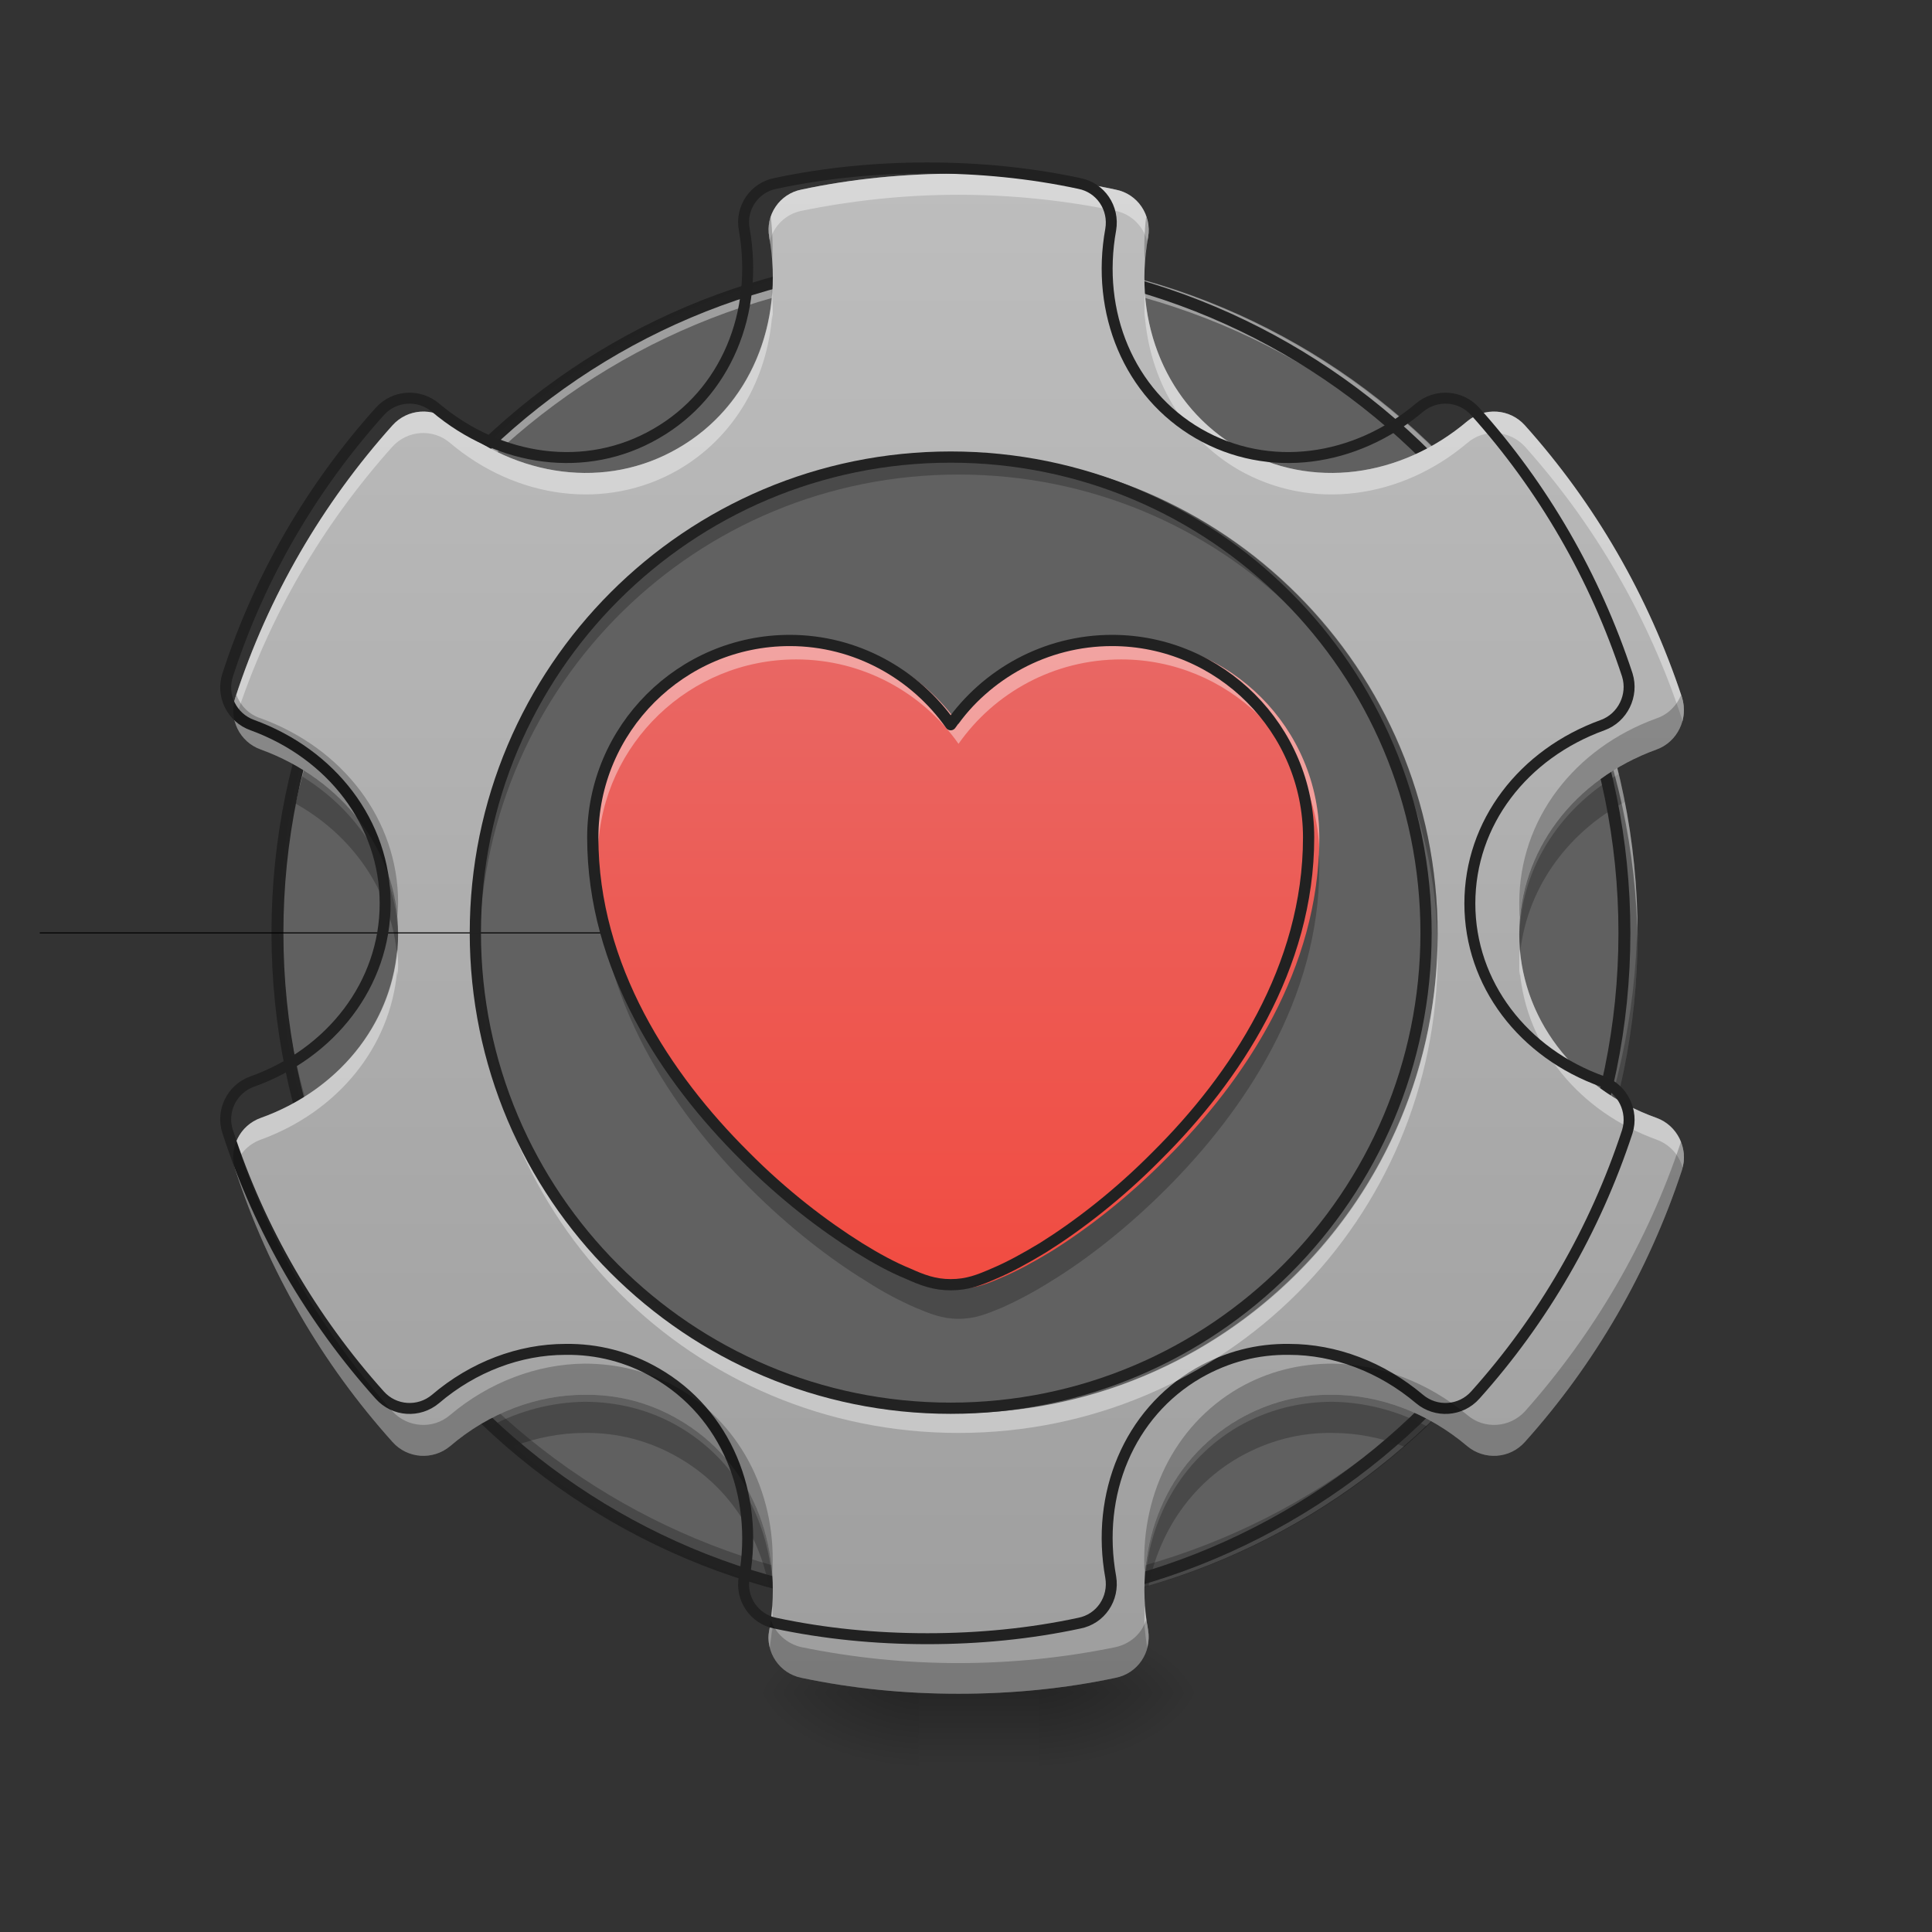 <?xml version="1.0" encoding="UTF-8"?>
<svg xmlns="http://www.w3.org/2000/svg" xmlns:xlink="http://www.w3.org/1999/xlink" width="16px" height="16px" viewBox="0 0 16 16" version="1.1">
<rect x="0" y="0" width="16" height="16" fill="#333333" stroke="none"/>
<defs>
<filter id="alpha" filterUnits="objectBoundingBox" x="0%" y="0%" width="100%" height="100%">
  <feColorMatrix type="matrix" in="SourceGraphic" values="0 0 0 0 1 0 0 0 0 1 0 0 0 0 1 0 0 0 1 0"/>
</filter>
<mask id="mask0">
  <g filter="url(#alpha)">
<rect x="0" y="0" width="16" height="16" style="fill:rgb(0%,0%,0%);fill-opacity:0.99;stroke:none;"/>
  </g>
</mask>
<clipPath id="clip1">
  <rect x="0" y="0" width="16" height="16"/>
</clipPath>
<g id="surface5" clip-path="url(#clip1)">
<path style=" stroke:none;fill-rule:nonzero;fill:rgb(38.039%,38.039%,38.039%);fill-opacity:1;" d="M 7.938 2.109 C 11.043 2.109 13.562 4.629 13.562 7.734 C 13.562 10.84 11.043 13.355 7.938 13.355 C 4.832 13.355 2.316 10.84 2.316 7.734 C 2.316 4.629 4.832 2.109 7.938 2.109 Z M 7.938 2.109 "/>
</g>
<linearGradient id="linear0" gradientUnits="userSpaceOnUse" x1="254" y1="233.5" x2="254" y2="254.667" gradientTransform="matrix(0.031,0,0,0.031,-0.992,6.719)">
<stop offset="0" style="stop-color:rgb(0%,0%,0%);stop-opacity:0.275;"/>
<stop offset="1" style="stop-color:rgb(0%,0%,0%);stop-opacity:0;"/>
</linearGradient>
<radialGradient id="radial0" gradientUnits="userSpaceOnUse" cx="450.909" cy="189.579" fx="450.909" fy="189.579" r="21.167" gradientTransform="matrix(0,-0.039,-0.07,-0,21.765,31.798)">
<stop offset="0" style="stop-color:rgb(0%,0%,0%);stop-opacity:0.314;"/>
<stop offset="0.222" style="stop-color:rgb(0%,0%,0%);stop-opacity:0.275;"/>
<stop offset="1" style="stop-color:rgb(0%,0%,0%);stop-opacity:0;"/>
</radialGradient>
<radialGradient id="radial1" gradientUnits="userSpaceOnUse" cx="450.909" cy="189.579" fx="450.909" fy="189.579" r="21.167" gradientTransform="matrix(-0,0.039,0.07,0,-5.558,-3.764)">
<stop offset="0" style="stop-color:rgb(0%,0%,0%);stop-opacity:0.314;"/>
<stop offset="0.222" style="stop-color:rgb(0%,0%,0%);stop-opacity:0.275;"/>
<stop offset="1" style="stop-color:rgb(0%,0%,0%);stop-opacity:0;"/>
</radialGradient>
<radialGradient id="radial2" gradientUnits="userSpaceOnUse" cx="450.909" cy="189.579" fx="450.909" fy="189.579" r="21.167" gradientTransform="matrix(-0,-0.039,0.07,-0,-5.558,31.798)">
<stop offset="0" style="stop-color:rgb(0%,0%,0%);stop-opacity:0.314;"/>
<stop offset="0.222" style="stop-color:rgb(0%,0%,0%);stop-opacity:0.275;"/>
<stop offset="1" style="stop-color:rgb(0%,0%,0%);stop-opacity:0;"/>
</radialGradient>
<radialGradient id="radial3" gradientUnits="userSpaceOnUse" cx="450.909" cy="189.579" fx="450.909" fy="189.579" r="21.167" gradientTransform="matrix(0,0.039,-0.07,0,21.765,-3.764)">
<stop offset="0" style="stop-color:rgb(0%,0%,0%);stop-opacity:0.314;"/>
<stop offset="0.222" style="stop-color:rgb(0%,0%,0%);stop-opacity:0.275;"/>
<stop offset="1" style="stop-color:rgb(0%,0%,0%);stop-opacity:0;"/>
</radialGradient>
<mask id="mask1">
  <g filter="url(#alpha)">
<rect x="0" y="0" width="16" height="16" style="fill:rgb(0%,0%,0%);fill-opacity:0.99;stroke:none;"/>
  </g>
</mask>
<clipPath id="clip2">
  <rect x="0" y="0" width="16" height="16"/>
</clipPath>
<g id="surface8" clip-path="url(#clip2)">
<path style=" stroke:none;fill-rule:nonzero;fill:rgb(100%,100%,100%);fill-opacity:0.392;" d="M 7.938 2.109 C 4.824 2.109 2.316 4.617 2.316 7.734 C 2.316 7.758 2.316 7.781 2.316 7.805 C 2.355 4.723 4.848 2.254 7.938 2.254 C 11.027 2.254 13.523 4.723 13.562 7.805 C 13.562 7.781 13.562 7.758 13.562 7.734 C 13.562 4.617 11.055 2.109 7.938 2.109 Z M 7.938 2.109 "/>
</g>
<mask id="mask2">
  <g filter="url(#alpha)">
<rect x="0" y="0" width="16" height="16" style="fill:rgb(0%,0%,0%);fill-opacity:0.99;stroke:none;"/>
  </g>
</mask>
<clipPath id="clip3">
  <rect x="0" y="0" width="16" height="16"/>
</clipPath>
<g id="surface11" clip-path="url(#clip3)">
<path style=" stroke:none;fill-rule:nonzero;fill:rgb(0%,0%,0%);fill-opacity:0.235;" d="M 2.316 7.641 C 2.316 7.672 2.316 7.703 2.316 7.734 C 2.316 10.848 4.824 13.355 7.938 13.355 C 11.055 13.355 13.562 10.848 13.562 7.734 C 13.562 7.703 13.562 7.672 13.559 7.641 C 13.512 10.715 11.023 13.176 7.938 13.176 C 4.852 13.176 2.363 10.715 2.316 7.641 Z M 2.316 7.641 "/>
</g>
<mask id="mask3">
  <g filter="url(#alpha)">
<rect x="0" y="0" width="16" height="16" style="fill:rgb(0%,0%,0%);fill-opacity:0.99;stroke:none;"/>
  </g>
</mask>
<clipPath id="clip4">
  <rect x="0" y="0" width="16" height="16"/>
</clipPath>
<g id="surface14" clip-path="url(#clip4)">
<path style="fill:none;stroke-width:3.188;stroke-linecap:round;stroke-linejoin:round;stroke:rgb(12.941%,12.941%,12.941%);stroke-opacity:1;stroke-miterlimit:4;" d="M 253.976 -147.506 C 353.341 -147.506 433.959 -66.889 433.959 32.476 C 433.959 131.842 353.341 212.334 253.976 212.334 C 154.61 212.334 74.118 131.842 74.118 32.476 C 74.118 -66.889 154.61 -147.506 253.976 -147.506 Z M 253.976 -147.506 " transform="matrix(0.031,0,0,0.031,0,6.719)"/>
</g>
<linearGradient id="linear1" gradientUnits="userSpaceOnUse" x1="254" y1="233.5" x2="254" y2="-168.667" gradientTransform="matrix(0.031,0,0,0.031,0,6.719)">
<stop offset="0" style="stop-color:rgb(61.961%,61.961%,61.961%);stop-opacity:1;"/>
<stop offset="1" style="stop-color:rgb(74.118%,74.118%,74.118%);stop-opacity:1;"/>
</linearGradient>
<mask id="mask4">
  <g filter="url(#alpha)">
<rect x="0" y="0" width="16" height="16" style="fill:rgb(0%,0%,0%);fill-opacity:0.99;stroke:none;"/>
  </g>
</mask>
<clipPath id="clip5">
  <rect x="0" y="0" width="16" height="16"/>
</clipPath>
<g id="surface17" clip-path="url(#clip5)">
<path style=" stroke:none;fill-rule:nonzero;fill:rgb(38.039%,38.039%,38.039%);fill-opacity:1;" d="M 7.938 3.762 C 10.129 3.762 11.906 5.539 11.906 7.734 C 11.906 9.926 10.129 11.703 7.938 11.703 C 5.746 11.703 3.969 9.926 3.969 7.734 C 3.969 5.539 5.746 3.762 7.938 3.762 Z M 7.938 3.762 "/>
</g>
<linearGradient id="linear2" gradientUnits="userSpaceOnUse" x1="254" y1="233.5" x2="254" y2="-168.667" gradientTransform="matrix(0.023,0,0,0.023,1.983,6.973)">
<stop offset="0" style="stop-color:rgb(95.686%,26.275%,21.176%);stop-opacity:1;"/>
<stop offset="1" style="stop-color:rgb(89.804%,45.098%,45.098%);stop-opacity:1;"/>
</linearGradient>
<mask id="mask5">
  <g filter="url(#alpha)">
<rect x="0" y="0" width="16" height="16" style="fill:rgb(0%,0%,0%);fill-opacity:0.99;stroke:none;"/>
  </g>
</mask>
<clipPath id="clip6">
  <rect x="0" y="0" width="16" height="16"/>
</clipPath>
<g id="surface20" clip-path="url(#clip6)">
<path style=" stroke:none;fill-rule:nonzero;fill:rgb(0%,0%,0%);fill-opacity:0.235;" d="M 7.938 3.762 C 5.738 3.762 3.969 5.535 3.969 7.734 C 3.969 7.762 3.969 7.789 3.969 7.816 C 4.016 5.656 5.766 3.93 7.938 3.93 C 10.109 3.93 11.863 5.656 11.906 7.816 C 11.906 7.789 11.906 7.762 11.906 7.734 C 11.906 5.535 10.137 3.762 7.938 3.762 Z M 7.938 3.762 "/>
</g>
<mask id="mask6">
  <g filter="url(#alpha)">
<rect x="0" y="0" width="16" height="16" style="fill:rgb(0%,0%,0%);fill-opacity:0.99;stroke:none;"/>
  </g>
</mask>
<clipPath id="clip7">
  <rect x="0" y="0" width="16" height="16"/>
</clipPath>
<g id="surface23" clip-path="url(#clip7)">
<path style=" stroke:none;fill-rule:nonzero;fill:rgb(100%,100%,100%);fill-opacity:0.392;" d="M 7.938 11.867 C 5.738 11.867 3.969 10.098 3.969 7.898 C 3.969 7.871 3.969 7.844 3.969 7.816 C 4.016 9.977 5.766 11.703 7.938 11.703 C 10.109 11.703 11.863 9.977 11.906 7.816 C 11.906 7.844 11.906 7.871 11.906 7.898 C 11.906 10.098 10.137 11.867 7.938 11.867 Z M 7.938 11.867 "/>
</g>
<mask id="mask7">
  <g filter="url(#alpha)">
<rect x="0" y="0" width="16" height="16" style="fill:rgb(0%,0%,0%);fill-opacity:0.99;stroke:none;"/>
  </g>
</mask>
<clipPath id="clip8">
  <rect x="0" y="0" width="16" height="16"/>
</clipPath>
<g id="surface26" clip-path="url(#clip8)">
<path style="fill:none;stroke-width:3;stroke-linecap:round;stroke-linejoin:round;stroke:rgb(12.941%,12.941%,12.941%);stroke-opacity:1;stroke-miterlimit:4;" d="M 253.976 -94.636 C 324.094 -94.636 380.964 -37.767 380.964 32.476 C 380.964 102.595 324.094 159.464 253.976 159.464 C 183.857 159.464 126.988 102.595 126.988 32.476 C 126.988 -37.767 183.857 -94.636 253.976 -94.636 Z M 253.976 -94.636 " transform="matrix(0.031,0,0,0.031,0,6.719)"/>
</g>
</defs>
<g id="surface1">
<use xlink:href="#surface5" mask="url(#mask0)"/>
<path style=" stroke:none;fill-rule:nonzero;fill:url(#linear0);" d="M 7.609 13.77 L 8.602 13.77 L 8.602 14.68 L 7.609 14.68 Z M 7.609 13.77 "/>
<path style=" stroke:none;fill-rule:nonzero;fill:url(#radial0);" d="M 8.602 14.016 L 9.922 14.016 L 9.922 13.355 L 8.602 13.355 Z M 8.602 14.016 "/>
<path style=" stroke:none;fill-rule:nonzero;fill:url(#radial1);" d="M 7.609 14.016 L 6.285 14.016 L 6.285 14.68 L 7.609 14.68 Z M 7.609 14.016 "/>
<path style=" stroke:none;fill-rule:nonzero;fill:url(#radial2);" d="M 7.609 14.016 L 6.285 14.016 L 6.285 13.355 L 7.609 13.355 Z M 7.609 14.016 "/>
<path style=" stroke:none;fill-rule:nonzero;fill:url(#radial3);" d="M 8.602 14.016 L 9.922 14.016 L 9.922 14.68 L 8.602 14.68 Z M 8.602 14.016 "/>
<path style=" stroke:none;fill-rule:nonzero;fill:rgb(0%,0%,0%);fill-opacity:0.235;" d="M 6.398 2.32 C 6.391 2.324 6.387 2.324 6.379 2.328 C 6.387 2.379 6.391 2.434 6.395 2.484 C 6.398 2.43 6.398 2.375 6.398 2.32 Z M 9.477 2.32 C 9.477 2.375 9.477 2.43 9.48 2.484 C 9.484 2.434 9.492 2.379 9.5 2.328 C 9.492 2.324 9.484 2.324 9.477 2.32 Z M 2.469 6.41 C 2.453 6.488 2.438 6.562 2.422 6.641 C 2.914 6.906 3.246 7.379 3.289 7.922 C 3.293 7.879 3.297 7.836 3.297 7.793 C 3.297 7.215 2.973 6.707 2.469 6.41 Z M 13.406 6.41 C 12.902 6.707 12.582 7.215 12.582 7.793 C 12.582 7.836 12.582 7.879 12.586 7.922 C 12.633 7.379 12.965 6.906 13.457 6.641 C 13.441 6.562 13.426 6.488 13.406 6.41 Z M 4.84 11.609 C 4.574 11.613 4.309 11.68 4.059 11.812 C 4.121 11.867 4.184 11.926 4.246 11.98 C 4.441 11.906 4.641 11.867 4.84 11.867 C 5.109 11.863 5.375 11.93 5.617 12.07 C 6.02 12.301 6.277 12.688 6.367 13.133 C 6.375 13.137 6.387 13.141 6.398 13.145 C 6.371 12.59 6.098 12.09 5.617 11.812 C 5.375 11.672 5.109 11.609 4.84 11.609 Z M 11.035 11.609 C 10.766 11.609 10.504 11.672 10.258 11.812 C 9.781 12.09 9.504 12.59 9.48 13.145 C 9.488 13.141 9.5 13.137 9.512 13.133 C 9.602 12.688 9.859 12.301 10.258 12.07 C 10.504 11.93 10.766 11.863 11.035 11.867 C 11.234 11.867 11.438 11.906 11.629 11.98 C 11.691 11.926 11.754 11.867 11.816 11.812 C 11.57 11.68 11.301 11.613 11.035 11.609 Z M 11.035 11.609 "/>
<use xlink:href="#surface8" mask="url(#mask1)"/>
<use xlink:href="#surface11" mask="url(#mask2)"/>
<use xlink:href="#surface14" mask="url(#mask3)"/>
<path style=" stroke:none;fill-rule:nonzero;fill:url(#linear1);" d="M 7.938 1.438 C 7.492 1.438 7.059 1.48 6.637 1.57 C 6.457 1.605 6.336 1.781 6.371 1.965 C 6.496 2.676 6.215 3.367 5.617 3.711 C 5.02 4.059 4.277 3.953 3.727 3.488 C 3.586 3.371 3.375 3.383 3.25 3.523 C 2.672 4.168 2.223 4.934 1.949 5.777 C 1.891 5.953 1.984 6.145 2.16 6.207 C 2.836 6.453 3.297 7.043 3.297 7.734 C 3.297 8.422 2.836 9.016 2.16 9.258 C 1.984 9.32 1.891 9.512 1.949 9.688 C 2.223 10.531 2.672 11.297 3.25 11.941 C 3.375 12.082 3.586 12.094 3.727 11.977 C 4.051 11.699 4.449 11.551 4.84 11.551 C 5.109 11.547 5.375 11.613 5.617 11.754 C 6.215 12.098 6.496 12.789 6.371 13.5 C 6.336 13.684 6.457 13.859 6.637 13.895 C 7.059 13.984 7.492 14.027 7.938 14.027 C 8.383 14.027 8.82 13.984 9.238 13.895 C 9.422 13.859 9.539 13.684 9.508 13.5 C 9.379 12.789 9.664 12.098 10.258 11.754 C 10.504 11.613 10.766 11.547 11.035 11.551 C 11.426 11.551 11.824 11.699 12.152 11.977 C 12.293 12.094 12.504 12.082 12.629 11.941 C 13.207 11.297 13.652 10.531 13.93 9.688 C 13.984 9.512 13.891 9.32 13.719 9.258 C 13.039 9.016 12.582 8.422 12.582 7.734 C 12.582 7.043 13.039 6.453 13.719 6.207 C 13.891 6.145 13.984 5.953 13.93 5.777 C 13.652 4.934 13.207 4.168 12.629 3.523 C 12.504 3.383 12.293 3.371 12.152 3.488 C 11.602 3.953 10.859 4.059 10.258 3.711 C 9.664 3.367 9.379 2.676 9.508 1.965 C 9.539 1.781 9.422 1.605 9.238 1.57 C 8.82 1.48 8.383 1.438 7.938 1.438 Z M 7.938 1.438 "/>
<use xlink:href="#surface17" mask="url(#mask4)"/>
<path style="fill:none;stroke-width:0.265;stroke-linecap:butt;stroke-linejoin:miter;stroke:rgb(0%,0%,0%);stroke-opacity:1;stroke-miterlimit:4;" d="M 253.976 32.476 L 10.624 32.476 " transform="matrix(0.031,0,0,0.031,0,6.719)"/>
<path style=" stroke:none;fill-rule:nonzero;fill:rgb(100%,100%,100%);fill-opacity:0.392;" d="M 7.938 1.438 C 7.492 1.438 7.059 1.48 6.637 1.57 C 6.457 1.605 6.336 1.781 6.371 1.965 C 6.371 1.977 6.375 1.988 6.375 1.996 C 6.406 1.875 6.504 1.773 6.637 1.746 C 7.059 1.66 7.492 1.613 7.938 1.613 C 8.383 1.613 8.82 1.66 9.238 1.746 C 9.371 1.773 9.469 1.875 9.5 1.996 C 9.504 1.988 9.504 1.977 9.508 1.965 C 9.539 1.781 9.422 1.605 9.238 1.57 C 8.82 1.48 8.383 1.438 7.938 1.438 Z M 6.395 2.426 C 6.355 2.961 6.082 3.441 5.617 3.711 C 5.02 4.059 4.277 3.953 3.727 3.488 C 3.586 3.371 3.375 3.383 3.25 3.523 C 2.672 4.168 2.223 4.934 1.949 5.777 C 1.926 5.844 1.926 5.91 1.945 5.973 C 1.945 5.969 1.945 5.961 1.949 5.957 C 2.223 5.109 2.672 4.344 3.25 3.699 C 3.375 3.562 3.586 3.547 3.727 3.668 C 4.277 4.133 5.02 4.234 5.617 3.891 C 6.082 3.621 6.355 3.141 6.395 2.605 C 6.395 2.617 6.398 2.633 6.398 2.648 C 6.402 2.574 6.398 2.5 6.395 2.426 Z M 9.48 2.426 C 9.477 2.5 9.477 2.574 9.48 2.648 C 9.48 2.633 9.48 2.617 9.48 2.605 C 9.52 3.141 9.793 3.621 10.258 3.891 C 10.859 4.234 11.602 4.133 12.152 3.668 C 12.293 3.547 12.504 3.562 12.629 3.699 C 13.207 4.344 13.652 5.109 13.93 5.957 C 13.93 5.961 13.93 5.969 13.934 5.973 C 13.949 5.91 13.949 5.844 13.93 5.777 C 13.652 4.934 13.207 4.168 12.629 3.523 C 12.504 3.383 12.293 3.371 12.152 3.488 C 11.602 3.953 10.859 4.059 10.258 3.711 C 9.793 3.441 9.52 2.961 9.48 2.426 Z M 3.289 7.863 C 3.234 8.496 2.793 9.031 2.16 9.258 C 1.988 9.32 1.898 9.5 1.945 9.668 C 1.973 9.566 2.051 9.477 2.16 9.438 C 2.793 9.207 3.234 8.676 3.289 8.039 C 3.289 8.055 3.293 8.066 3.293 8.082 C 3.293 8.051 3.297 8.023 3.297 7.992 C 3.297 7.949 3.293 7.906 3.289 7.863 Z M 12.586 7.863 C 12.582 7.906 12.582 7.949 12.582 7.992 C 12.582 8.023 12.582 8.051 12.582 8.082 C 12.586 8.066 12.586 8.055 12.586 8.039 C 12.641 8.676 13.082 9.207 13.719 9.438 C 13.828 9.477 13.906 9.566 13.934 9.668 C 13.98 9.5 13.887 9.32 13.719 9.258 C 13.082 9.031 12.641 8.496 12.586 7.863 Z M 6.395 13.297 C 6.391 13.363 6.383 13.434 6.371 13.5 C 6.359 13.551 6.363 13.598 6.375 13.645 C 6.383 13.59 6.391 13.531 6.395 13.477 C 6.395 13.488 6.398 13.504 6.398 13.516 C 6.402 13.441 6.398 13.371 6.395 13.297 Z M 9.48 13.297 C 9.477 13.371 9.477 13.441 9.48 13.516 C 9.48 13.504 9.48 13.488 9.48 13.477 C 9.484 13.531 9.492 13.59 9.5 13.645 C 9.512 13.598 9.516 13.551 9.508 13.5 C 9.496 13.434 9.484 13.363 9.48 13.297 Z M 9.48 13.297 "/>
<path style="fill:none;stroke-width:11.339;stroke-linecap:round;stroke-linejoin:round;stroke:rgb(12.941%,12.941%,12.941%);stroke-opacity:1;stroke-miterlimit:4;" d="M 959.908 173.842 C 906.055 173.842 853.619 179.038 802.601 189.903 C 780.87 194.155 766.226 215.413 770.478 237.615 C 785.594 323.591 751.582 407.205 679.305 448.776 C 607.029 490.819 517.273 478.065 450.666 421.85 C 433.659 407.678 408.15 409.095 393.033 426.101 C 323.119 504.046 268.793 596.636 235.726 698.673 C 228.64 719.931 239.977 743.079 261.235 750.637 C 342.959 780.398 398.702 851.73 398.702 935.344 C 398.702 1018.485 342.959 1090.29 261.235 1119.578 C 239.977 1127.137 228.64 1150.284 235.726 1171.542 C 268.793 1273.579 323.119 1366.169 393.033 1444.114 C 408.15 1461.12 433.659 1462.538 450.666 1448.366 C 489.875 1414.826 538.059 1396.875 585.298 1396.875 C 617.894 1396.402 650.017 1404.433 679.305 1421.439 C 751.582 1463.01 785.594 1546.624 770.478 1632.6 C 766.226 1654.803 780.87 1676.061 802.601 1680.312 C 853.619 1691.177 906.055 1696.374 959.908 1696.374 C 1013.762 1696.374 1066.67 1691.177 1117.216 1680.312 C 1139.419 1676.061 1153.591 1654.803 1149.812 1632.6 C 1134.222 1546.624 1168.707 1463.01 1240.512 1421.439 C 1270.272 1404.433 1301.923 1396.402 1334.518 1396.875 C 1381.758 1396.875 1429.942 1414.826 1469.624 1448.366 C 1486.63 1462.538 1512.139 1461.12 1527.256 1444.114 C 1597.17 1366.169 1651.024 1273.579 1684.564 1171.542 C 1691.177 1150.284 1679.84 1127.137 1659.054 1119.578 C 1576.857 1090.29 1521.587 1018.485 1521.587 935.344 C 1521.587 851.73 1576.857 780.398 1659.054 750.637 C 1679.84 743.079 1691.177 719.931 1684.564 698.673 C 1651.024 596.636 1597.17 504.046 1527.256 426.101 C 1512.139 409.095 1486.63 407.678 1469.624 421.85 C 1403.016 478.065 1313.26 490.819 1240.512 448.776 C 1168.707 407.205 1134.222 323.591 1149.812 237.615 C 1153.591 215.413 1139.419 194.155 1117.216 189.903 C 1066.67 179.038 1013.762 173.842 959.908 173.842 Z M 959.908 173.842 " transform="matrix(0.008,0,0,0.008,0,0)"/>
<path style=" stroke:none;fill-rule:nonzero;fill:rgb(0%,0%,0%);fill-opacity:0.235;" d="M 6.383 1.793 C 6.363 1.848 6.359 1.906 6.371 1.965 C 6.383 2.035 6.391 2.102 6.395 2.168 C 6.402 2.047 6.398 1.922 6.383 1.793 Z M 9.492 1.793 C 9.477 1.922 9.473 2.047 9.48 2.168 C 9.484 2.102 9.496 2.035 9.508 1.965 C 9.516 1.906 9.512 1.848 9.492 1.793 Z M 1.957 5.754 C 1.953 5.762 1.949 5.77 1.949 5.777 C 1.891 5.953 1.984 6.145 2.16 6.207 C 2.793 6.438 3.238 6.969 3.289 7.605 C 3.293 7.562 3.297 7.52 3.297 7.477 C 3.297 6.785 2.836 6.195 2.16 5.949 C 2.062 5.918 1.992 5.844 1.957 5.754 Z M 13.922 5.754 C 13.887 5.844 13.812 5.918 13.719 5.949 C 13.039 6.195 12.582 6.785 12.582 7.477 C 12.582 7.52 12.582 7.562 12.586 7.605 C 12.641 6.969 13.082 6.438 13.719 6.207 C 13.891 6.145 13.984 5.953 13.93 5.777 C 13.926 5.77 13.922 5.762 13.922 5.754 Z M 1.957 9.453 C 1.926 9.527 1.922 9.609 1.949 9.688 C 2.223 10.531 2.672 11.297 3.25 11.941 C 3.375 12.082 3.586 12.094 3.727 11.977 C 4.051 11.699 4.449 11.551 4.84 11.551 C 5.109 11.547 5.375 11.613 5.617 11.754 C 6.082 12.023 6.359 12.504 6.395 13.039 C 6.438 12.406 6.156 11.809 5.617 11.496 C 5.375 11.355 5.109 11.293 4.84 11.293 C 4.449 11.297 4.051 11.445 3.727 11.719 C 3.586 11.84 3.375 11.824 3.25 11.688 C 2.676 11.047 2.23 10.289 1.957 9.453 Z M 13.922 9.453 C 13.645 10.289 13.199 11.047 12.629 11.688 C 12.504 11.824 12.293 11.84 12.152 11.719 C 11.824 11.445 11.426 11.297 11.035 11.293 C 10.766 11.293 10.504 11.355 10.258 11.496 C 9.719 11.809 9.438 12.406 9.48 13.039 C 9.52 12.504 9.793 12.023 10.258 11.754 C 10.504 11.613 10.766 11.547 11.035 11.551 C 11.426 11.551 11.824 11.699 12.152 11.977 C 12.293 12.094 12.504 12.082 12.629 11.941 C 13.207 11.297 13.652 10.531 13.93 9.688 C 13.953 9.609 13.949 9.527 13.922 9.453 Z M 6.383 13.414 C 6.379 13.441 6.375 13.473 6.371 13.5 C 6.336 13.684 6.457 13.859 6.637 13.895 C 7.059 13.984 7.492 14.027 7.938 14.027 C 8.383 14.027 8.82 13.984 9.238 13.895 C 9.422 13.859 9.539 13.684 9.508 13.5 C 9.5 13.473 9.496 13.441 9.492 13.414 C 9.457 13.527 9.363 13.613 9.238 13.641 C 8.82 13.727 8.383 13.773 7.938 13.773 C 7.492 13.773 7.059 13.727 6.637 13.641 C 6.516 13.613 6.422 13.527 6.383 13.414 Z M 6.383 13.414 "/>
<path style=" stroke:none;fill-rule:nonzero;fill:url(#linear2);" d="M 6.594 5.293 C 5.688 5.293 4.949 6.031 4.949 6.938 C 4.949 8.023 5.562 8.945 6.215 9.594 C 6.539 9.922 6.879 10.18 7.172 10.363 C 7.316 10.453 7.453 10.527 7.578 10.578 C 7.699 10.633 7.801 10.672 7.938 10.672 C 8.078 10.672 8.176 10.633 8.301 10.578 C 8.422 10.527 8.559 10.453 8.707 10.363 C 9 10.18 9.336 9.922 9.66 9.594 C 10.312 8.945 10.926 8.023 10.926 6.938 C 10.926 6.031 10.188 5.293 9.285 5.293 C 8.727 5.293 8.234 5.574 7.938 5.996 C 7.641 5.574 7.148 5.293 6.594 5.293 Z M 6.594 5.293 "/>
<path style=" stroke:none;fill-rule:nonzero;fill:rgb(100%,100%,100%);fill-opacity:0.392;" d="M 6.594 5.293 C 5.688 5.293 4.949 6.031 4.949 6.938 C 4.949 6.969 4.953 7 4.953 7.031 C 4.988 6.16 5.711 5.461 6.594 5.461 C 7.148 5.461 7.641 5.738 7.938 6.16 C 8.234 5.738 8.727 5.461 9.285 5.461 C 10.164 5.461 10.887 6.16 10.926 7.031 C 10.926 7 10.926 6.969 10.926 6.938 C 10.926 6.031 10.188 5.293 9.285 5.293 C 8.727 5.293 8.234 5.574 7.938 5.996 C 7.641 5.574 7.148 5.293 6.594 5.293 Z M 6.594 5.293 "/>
<path style=" stroke:none;fill-rule:nonzero;fill:rgb(0%,0%,0%);fill-opacity:0.235;" d="M 4.953 7.078 C 4.953 7.113 4.949 7.148 4.949 7.184 C 4.949 8.27 5.562 9.191 6.215 9.844 C 6.539 10.168 6.879 10.43 7.172 10.609 C 7.316 10.703 7.453 10.773 7.578 10.828 C 7.699 10.879 7.801 10.922 7.938 10.922 C 8.078 10.922 8.176 10.879 8.301 10.828 C 8.422 10.773 8.559 10.703 8.707 10.609 C 9 10.43 9.336 10.168 9.66 9.844 C 10.312 9.191 10.926 8.27 10.926 7.184 C 10.926 7.148 10.926 7.113 10.922 7.078 C 10.871 8.102 10.285 8.973 9.66 9.594 C 9.336 9.922 9 10.18 8.707 10.363 C 8.559 10.453 8.422 10.527 8.301 10.578 C 8.176 10.633 8.078 10.672 7.938 10.672 C 7.801 10.672 7.699 10.633 7.578 10.578 C 7.453 10.527 7.316 10.453 7.172 10.363 C 6.879 10.18 6.539 9.922 6.215 9.594 C 5.594 8.973 5.004 8.102 4.953 7.078 Z M 4.953 7.078 "/>
<path style="fill:none;stroke-width:3;stroke-linecap:round;stroke-linejoin:round;stroke:rgb(12.941%,12.941%,12.941%);stroke-opacity:1;stroke-miterlimit:4;" d="M 210.98 -45.641 C 181.983 -45.641 158.36 -22.018 158.36 6.979 C 158.36 41.725 177.983 71.223 198.856 91.971 C 209.23 102.47 220.104 110.719 229.478 116.593 C 234.103 119.468 238.477 121.843 242.477 123.468 C 246.351 125.218 249.601 126.467 253.976 126.467 C 258.475 126.467 261.6 125.218 265.6 123.468 C 269.474 121.843 273.849 119.468 278.598 116.593 C 287.973 110.719 298.721 102.47 309.095 91.971 C 329.968 71.223 349.592 41.725 349.592 6.979 C 349.592 -22.018 325.969 -45.641 297.097 -45.641 C 279.223 -45.641 263.475 -36.642 253.976 -23.143 C 244.477 -36.642 228.728 -45.641 210.98 -45.641 Z M 210.98 -45.641 " transform="matrix(0.031,0,0,0.031,0,6.719)"/>
<use xlink:href="#surface20" mask="url(#mask5)"/>
<use xlink:href="#surface23" mask="url(#mask6)"/>
<use xlink:href="#surface26" mask="url(#mask7)"/>
</g>
</svg>
